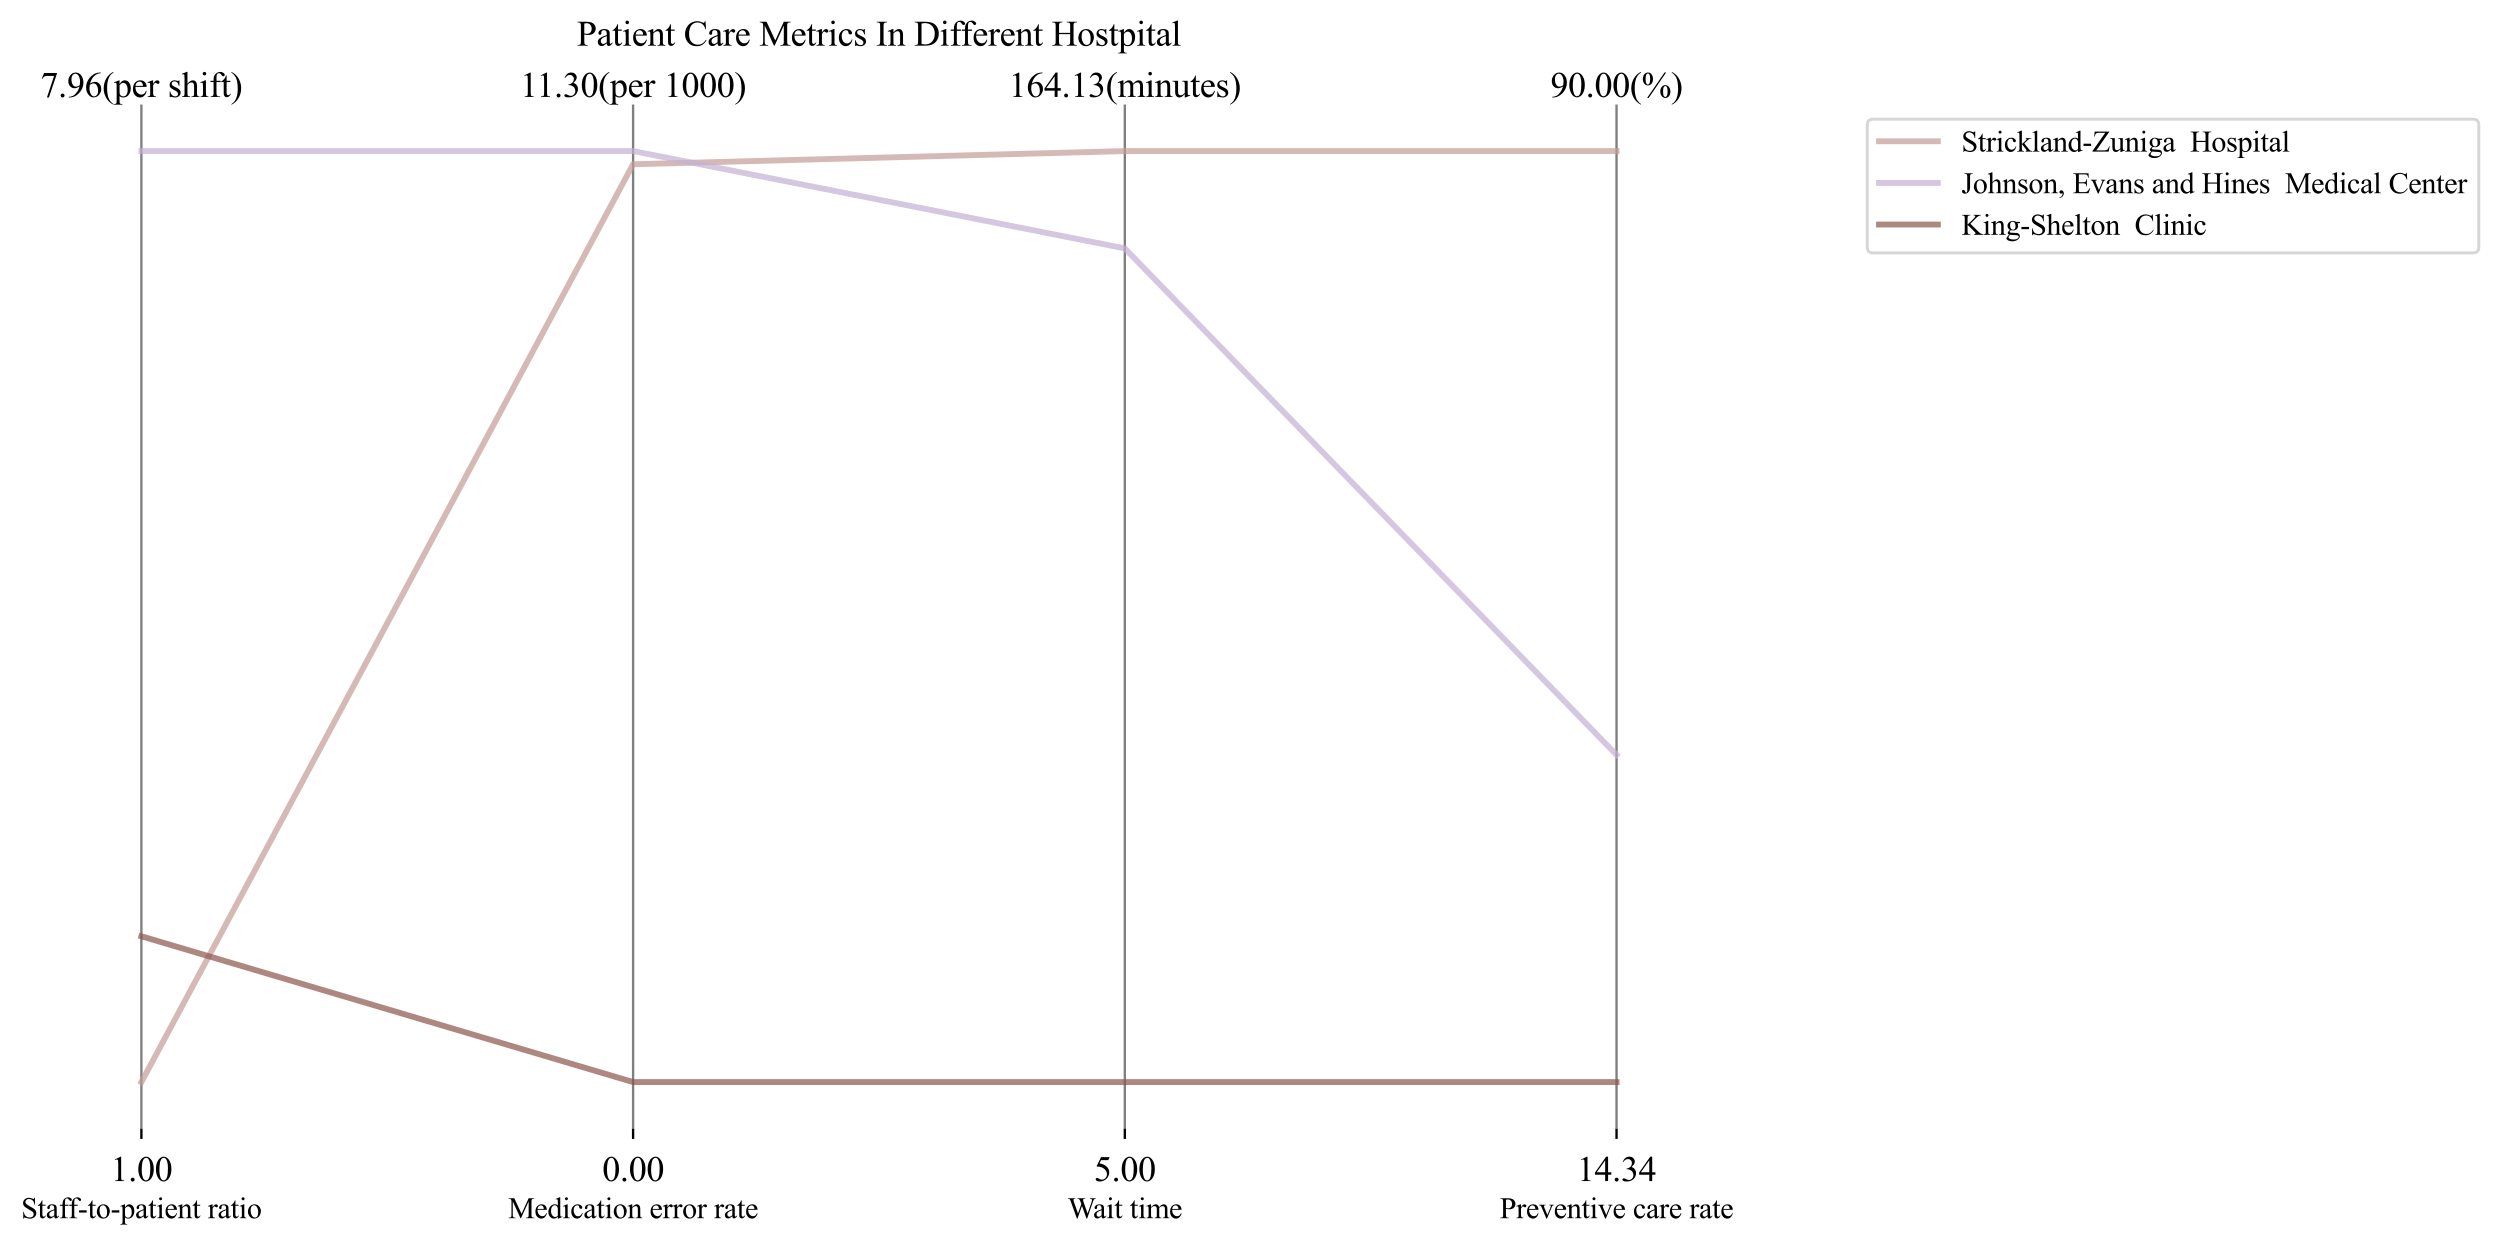 <?xml version="1.0" encoding="utf-8" standalone="no"?>
<!DOCTYPE svg PUBLIC "-//W3C//DTD SVG 1.1//EN"
  "http://www.w3.org/Graphics/SVG/1.1/DTD/svg11.dtd">
<svg xmlns:xlink="http://www.w3.org/1999/xlink" width="849.942pt" height="423.495pt" viewBox="0 0 849.942 423.495" xmlns="http://www.w3.org/2000/svg" version="1.1">
 <defs>
  <style type="text/css">*{stroke-linejoin: round; stroke-linecap: butt}</style>
 </defs>
 <g id="figure_1">
  <g id="patch_1">
   <path d="M 0 423.495 
L 849.942 423.495 
L 849.942 0 
L 0 0 
z
" style="fill: #ffffff"/>
  </g>
  <g id="axes_1">
   <g id="patch_2">
    <path d="M 22.993 383.712 
L 574.659 383.712 
L 574.659 35.532 
L 22.993 35.532 
z
" style="fill: #ffffff"/>
   </g>
   <g id="matplotlib.axis_1">
    <g id="xtick_1">
     <g id="line2d_1">
      <defs>
       <path id="m391c2a326e" d="M 0 0 
L 0 3.5 
" style="stroke: #000000; stroke-width: 0.8"/>
      </defs>
      <g>
       <use xlink:href="#m391c2a326e" x="48.069" y="383.712" style="stroke: #000000; stroke-width: 0.8"/>
      </g>
     </g>
     <g id="text_1">
      <!-- Staff-to-patient ratio -->
      <g transform="translate(7.2 414.156) scale(0.1 -0.1)">
       <defs>
        <path id="TimesNewRomanPSMT-53" d="M 2934 4334 
L 2934 2869 
L 2819 2869 
Q 2763 3291 2617 3541 
Q 2472 3791 2203 3937 
Q 1934 4084 1647 4084 
Q 1322 4084 1109 3886 
Q 897 3688 897 3434 
Q 897 3241 1031 3081 
Q 1225 2847 1953 2456 
Q 2547 2138 2764 1967 
Q 2981 1797 3098 1565 
Q 3216 1334 3216 1081 
Q 3216 600 2842 251 
Q 2469 -97 1881 -97 
Q 1697 -97 1534 -69 
Q 1438 -53 1133 45 
Q 828 144 747 144 
Q 669 144 623 97 
Q 578 50 556 -97 
L 441 -97 
L 441 1356 
L 556 1356 
Q 638 900 775 673 
Q 913 447 1195 297 
Q 1478 147 1816 147 
Q 2206 147 2432 353 
Q 2659 559 2659 841 
Q 2659 997 2573 1156 
Q 2488 1316 2306 1453 
Q 2184 1547 1640 1851 
Q 1097 2156 867 2337 
Q 638 2519 519 2737 
Q 400 2956 400 3219 
Q 400 3675 750 4004 
Q 1100 4334 1641 4334 
Q 1978 4334 2356 4169 
Q 2531 4091 2603 4091 
Q 2684 4091 2736 4139 
Q 2788 4188 2819 4334 
L 2934 4334 
z
" transform="scale(0.016)"/>
        <path id="TimesNewRomanPSMT-74" d="M 1031 3803 
L 1031 2863 
L 1700 2863 
L 1700 2644 
L 1031 2644 
L 1031 788 
Q 1031 509 1111 412 
Q 1191 316 1316 316 
Q 1419 316 1516 380 
Q 1613 444 1666 569 
L 1788 569 
Q 1678 263 1478 108 
Q 1278 -47 1066 -47 
Q 922 -47 784 33 
Q 647 113 581 261 
Q 516 409 516 719 
L 516 2644 
L 63 2644 
L 63 2747 
Q 234 2816 414 2980 
Q 594 3144 734 3369 
Q 806 3488 934 3803 
L 1031 3803 
z
" transform="scale(0.016)"/>
        <path id="TimesNewRomanPSMT-61" d="M 1822 413 
Q 1381 72 1269 19 
Q 1100 -59 909 -59 
Q 613 -59 420 144 
Q 228 347 228 678 
Q 228 888 322 1041 
Q 450 1253 767 1440 
Q 1084 1628 1822 1897 
L 1822 2009 
Q 1822 2438 1686 2597 
Q 1550 2756 1291 2756 
Q 1094 2756 978 2650 
Q 859 2544 859 2406 
L 866 2225 
Q 866 2081 792 2003 
Q 719 1925 600 1925 
Q 484 1925 411 2006 
Q 338 2088 338 2228 
Q 338 2497 613 2722 
Q 888 2947 1384 2947 
Q 1766 2947 2009 2819 
Q 2194 2722 2281 2516 
Q 2338 2381 2338 1966 
L 2338 994 
Q 2338 584 2353 492 
Q 2369 400 2405 369 
Q 2441 338 2488 338 
Q 2538 338 2575 359 
Q 2641 400 2828 588 
L 2828 413 
Q 2478 -56 2159 -56 
Q 2006 -56 1915 50 
Q 1825 156 1822 413 
z
M 1822 616 
L 1822 1706 
Q 1350 1519 1213 1441 
Q 966 1303 859 1153 
Q 753 1003 753 825 
Q 753 600 887 451 
Q 1022 303 1197 303 
Q 1434 303 1822 616 
z
" transform="scale(0.016)"/>
        <path id="TimesNewRomanPSMT-66" d="M 1319 2638 
L 1319 756 
Q 1319 356 1406 250 
Q 1522 113 1716 113 
L 1975 113 
L 1975 0 
L 266 0 
L 266 113 
L 394 113 
Q 519 113 622 175 
Q 725 238 764 344 
Q 803 450 803 756 
L 803 2638 
L 247 2638 
L 247 2863 
L 803 2863 
L 803 3050 
Q 803 3478 940 3775 
Q 1078 4072 1361 4255 
Q 1644 4438 1997 4438 
Q 2325 4438 2600 4225 
Q 2781 4084 2781 3909 
Q 2781 3816 2700 3733 
Q 2619 3650 2525 3650 
Q 2453 3650 2373 3701 
Q 2294 3753 2178 3923 
Q 2063 4094 1966 4153 
Q 1869 4213 1750 4213 
Q 1606 4213 1506 4136 
Q 1406 4059 1362 3898 
Q 1319 3738 1319 3069 
L 1319 2863 
L 2056 2863 
L 2056 2638 
L 1319 2638 
z
" transform="scale(0.016)"/>
        <path id="TimesNewRomanPSMT-2d" d="M 259 1672 
L 1875 1672 
L 1875 1200 
L 259 1200 
L 259 1672 
z
" transform="scale(0.016)"/>
        <path id="TimesNewRomanPSMT-6f" d="M 1600 2947 
Q 2250 2947 2644 2453 
Q 2978 2031 2978 1484 
Q 2978 1100 2793 706 
Q 2609 313 2286 112 
Q 1963 -88 1566 -88 
Q 919 -88 538 428 
Q 216 863 216 1403 
Q 216 1797 411 2186 
Q 606 2575 925 2761 
Q 1244 2947 1600 2947 
z
M 1503 2744 
Q 1338 2744 1170 2645 
Q 1003 2547 900 2300 
Q 797 2053 797 1666 
Q 797 1041 1045 587 
Q 1294 134 1700 134 
Q 2003 134 2200 384 
Q 2397 634 2397 1244 
Q 2397 2006 2069 2444 
Q 1847 2744 1503 2744 
z
" transform="scale(0.016)"/>
        <path id="TimesNewRomanPSMT-70" d="M -6 2578 
L 875 2934 
L 994 2934 
L 994 2266 
Q 1216 2644 1439 2795 
Q 1663 2947 1909 2947 
Q 2341 2947 2628 2609 
Q 2981 2197 2981 1534 
Q 2981 794 2556 309 
Q 2206 -88 1675 -88 
Q 1444 -88 1275 -22 
Q 1150 25 994 166 
L 994 -706 
Q 994 -1000 1030 -1079 
Q 1066 -1159 1155 -1206 
Q 1244 -1253 1478 -1253 
L 1478 -1369 
L -22 -1369 
L -22 -1253 
L 56 -1253 
Q 228 -1256 350 -1188 
Q 409 -1153 442 -1076 
Q 475 -1000 475 -688 
L 475 2019 
Q 475 2297 450 2372 
Q 425 2447 370 2484 
Q 316 2522 222 2522 
Q 147 2522 31 2478 
L -6 2578 
z
M 994 2081 
L 994 1013 
Q 994 666 1022 556 
Q 1066 375 1236 237 
Q 1406 100 1666 100 
Q 1978 100 2172 344 
Q 2425 663 2425 1241 
Q 2425 1897 2138 2250 
Q 1938 2494 1663 2494 
Q 1513 2494 1366 2419 
Q 1253 2363 994 2081 
z
" transform="scale(0.016)"/>
        <path id="TimesNewRomanPSMT-69" d="M 928 4444 
Q 1059 4444 1151 4351 
Q 1244 4259 1244 4128 
Q 1244 3997 1151 3903 
Q 1059 3809 928 3809 
Q 797 3809 703 3903 
Q 609 3997 609 4128 
Q 609 4259 701 4351 
Q 794 4444 928 4444 
z
M 1188 2947 
L 1188 647 
Q 1188 378 1227 289 
Q 1266 200 1342 156 
Q 1419 113 1622 113 
L 1622 0 
L 231 0 
L 231 113 
Q 441 113 512 153 
Q 584 194 626 287 
Q 669 381 669 647 
L 669 1750 
Q 669 2216 641 2353 
Q 619 2453 572 2492 
Q 525 2531 444 2531 
Q 356 2531 231 2484 
L 188 2597 
L 1050 2947 
L 1188 2947 
z
" transform="scale(0.016)"/>
        <path id="TimesNewRomanPSMT-65" d="M 681 1784 
Q 678 1147 991 784 
Q 1303 422 1725 422 
Q 2006 422 2214 576 
Q 2422 731 2563 1106 
L 2659 1044 
Q 2594 616 2278 264 
Q 1963 -88 1488 -88 
Q 972 -88 605 314 
Q 238 716 238 1394 
Q 238 2128 614 2539 
Q 991 2950 1559 2950 
Q 2041 2950 2350 2633 
Q 2659 2316 2659 1784 
L 681 1784 
z
M 681 1966 
L 2006 1966 
Q 1991 2241 1941 2353 
Q 1863 2528 1708 2628 
Q 1553 2728 1384 2728 
Q 1125 2728 920 2526 
Q 716 2325 681 1966 
z
" transform="scale(0.016)"/>
        <path id="TimesNewRomanPSMT-6e" d="M 1034 2341 
Q 1538 2947 1994 2947 
Q 2228 2947 2397 2830 
Q 2566 2713 2666 2444 
Q 2734 2256 2734 1869 
L 2734 647 
Q 2734 375 2778 278 
Q 2813 200 2889 156 
Q 2966 113 3172 113 
L 3172 0 
L 1756 0 
L 1756 113 
L 1816 113 
Q 2016 113 2095 173 
Q 2175 234 2206 353 
Q 2219 400 2219 647 
L 2219 1819 
Q 2219 2209 2117 2386 
Q 2016 2563 1775 2563 
Q 1403 2563 1034 2156 
L 1034 647 
Q 1034 356 1069 288 
Q 1113 197 1189 155 
Q 1266 113 1500 113 
L 1500 0 
L 84 0 
L 84 113 
L 147 113 
Q 366 113 442 223 
Q 519 334 519 647 
L 519 1709 
Q 519 2225 495 2337 
Q 472 2450 423 2490 
Q 375 2531 294 2531 
Q 206 2531 84 2484 
L 38 2597 
L 900 2947 
L 1034 2947 
L 1034 2341 
z
" transform="scale(0.016)"/>
        <path id="TimesNewRomanPSMT-20" transform="scale(0.016)"/>
        <path id="TimesNewRomanPSMT-72" d="M 1038 2947 
L 1038 2303 
Q 1397 2947 1775 2947 
Q 1947 2947 2059 2842 
Q 2172 2738 2172 2600 
Q 2172 2478 2090 2393 
Q 2009 2309 1897 2309 
Q 1788 2309 1652 2417 
Q 1516 2525 1450 2525 
Q 1394 2525 1328 2463 
Q 1188 2334 1038 2041 
L 1038 669 
Q 1038 431 1097 309 
Q 1138 225 1241 169 
Q 1344 113 1538 113 
L 1538 0 
L 72 0 
L 72 113 
Q 291 113 397 181 
Q 475 231 506 341 
Q 522 394 522 644 
L 522 1753 
Q 522 2253 501 2348 
Q 481 2444 426 2487 
Q 372 2531 291 2531 
Q 194 2531 72 2484 
L 41 2597 
L 906 2947 
L 1038 2947 
z
" transform="scale(0.016)"/>
       </defs>
       <use xlink:href="#TimesNewRomanPSMT-53"/>
       <use xlink:href="#TimesNewRomanPSMT-74" transform="translate(55.615 0)"/>
       <use xlink:href="#TimesNewRomanPSMT-61" transform="translate(83.398 0)"/>
       <use xlink:href="#TimesNewRomanPSMT-66" transform="translate(127.783 0)"/>
       <use xlink:href="#TimesNewRomanPSMT-66" transform="translate(159.334 0)"/>
       <use xlink:href="#TimesNewRomanPSMT-2d" transform="translate(192.635 0)"/>
       <use xlink:href="#TimesNewRomanPSMT-74" transform="translate(225.936 0)"/>
       <use xlink:href="#TimesNewRomanPSMT-6f" transform="translate(253.719 0)"/>
       <use xlink:href="#TimesNewRomanPSMT-2d" transform="translate(303.719 0)"/>
       <use xlink:href="#TimesNewRomanPSMT-70" transform="translate(337.02 0)"/>
       <use xlink:href="#TimesNewRomanPSMT-61" transform="translate(387.02 0)"/>
       <use xlink:href="#TimesNewRomanPSMT-74" transform="translate(431.404 0)"/>
       <use xlink:href="#TimesNewRomanPSMT-69" transform="translate(459.188 0)"/>
       <use xlink:href="#TimesNewRomanPSMT-65" transform="translate(486.971 0)"/>
       <use xlink:href="#TimesNewRomanPSMT-6e" transform="translate(531.355 0)"/>
       <use xlink:href="#TimesNewRomanPSMT-74" transform="translate(581.355 0)"/>
       <use xlink:href="#TimesNewRomanPSMT-20" transform="translate(609.139 0)"/>
       <use xlink:href="#TimesNewRomanPSMT-72" transform="translate(634.139 0)"/>
       <use xlink:href="#TimesNewRomanPSMT-61" transform="translate(667.439 0)"/>
       <use xlink:href="#TimesNewRomanPSMT-74" transform="translate(711.824 0)"/>
       <use xlink:href="#TimesNewRomanPSMT-69" transform="translate(739.607 0)"/>
       <use xlink:href="#TimesNewRomanPSMT-6f" transform="translate(767.391 0)"/>
      </g>
     </g>
    </g>
    <g id="xtick_2">
     <g id="line2d_2">
      <g>
       <use xlink:href="#m391c2a326e" x="215.24" y="383.712" style="stroke: #000000; stroke-width: 0.8"/>
      </g>
     </g>
     <g id="text_2">
      <!-- Medication error rate -->
      <g transform="translate(172.761 414.156) scale(0.1 -0.1)">
       <defs>
        <path id="TimesNewRomanPSMT-4d" d="M 2619 0 
L 981 3566 
L 981 734 
Q 981 344 1066 247 
Q 1181 116 1431 116 
L 1581 116 
L 1581 0 
L 106 0 
L 106 116 
L 256 116 
Q 525 116 638 278 
Q 706 378 706 734 
L 706 3503 
Q 706 3784 644 3909 
Q 600 4000 483 4061 
Q 366 4122 106 4122 
L 106 4238 
L 1306 4238 
L 2844 922 
L 4356 4238 
L 5556 4238 
L 5556 4122 
L 5409 4122 
Q 5138 4122 5025 3959 
Q 4956 3859 4956 3503 
L 4956 734 
Q 4956 344 5044 247 
Q 5159 116 5409 116 
L 5556 116 
L 5556 0 
L 3756 0 
L 3756 116 
L 3906 116 
Q 4178 116 4288 278 
Q 4356 378 4356 734 
L 4356 3566 
L 2722 0 
L 2619 0 
z
" transform="scale(0.016)"/>
        <path id="TimesNewRomanPSMT-64" d="M 2222 322 
Q 2013 103 1813 7 
Q 1613 -88 1381 -88 
Q 913 -88 563 304 
Q 213 697 213 1313 
Q 213 1928 600 2439 
Q 988 2950 1597 2950 
Q 1975 2950 2222 2709 
L 2222 3238 
Q 2222 3728 2198 3840 
Q 2175 3953 2125 3993 
Q 2075 4034 2000 4034 
Q 1919 4034 1784 3984 
L 1744 4094 
L 2597 4444 
L 2738 4444 
L 2738 1134 
Q 2738 631 2761 520 
Q 2784 409 2836 365 
Q 2888 322 2956 322 
Q 3041 322 3181 375 
L 3216 266 
L 2366 -88 
L 2222 -88 
L 2222 322 
z
M 2222 541 
L 2222 2016 
Q 2203 2228 2109 2403 
Q 2016 2578 1861 2667 
Q 1706 2756 1559 2756 
Q 1284 2756 1069 2509 
Q 784 2184 784 1559 
Q 784 928 1059 592 
Q 1334 256 1672 256 
Q 1956 256 2222 541 
z
" transform="scale(0.016)"/>
        <path id="TimesNewRomanPSMT-63" d="M 2631 1088 
Q 2516 522 2178 217 
Q 1841 -88 1431 -88 
Q 944 -88 581 321 
Q 219 731 219 1428 
Q 219 2103 620 2525 
Q 1022 2947 1584 2947 
Q 2006 2947 2278 2723 
Q 2550 2500 2550 2259 
Q 2550 2141 2473 2067 
Q 2397 1994 2259 1994 
Q 2075 1994 1981 2113 
Q 1928 2178 1911 2362 
Q 1894 2547 1784 2644 
Q 1675 2738 1481 2738 
Q 1169 2738 978 2506 
Q 725 2200 725 1697 
Q 725 1184 976 792 
Q 1228 400 1656 400 
Q 1963 400 2206 609 
Q 2378 753 2541 1131 
L 2631 1088 
z
" transform="scale(0.016)"/>
       </defs>
       <use xlink:href="#TimesNewRomanPSMT-4d"/>
       <use xlink:href="#TimesNewRomanPSMT-65" transform="translate(88.916 0)"/>
       <use xlink:href="#TimesNewRomanPSMT-64" transform="translate(133.301 0)"/>
       <use xlink:href="#TimesNewRomanPSMT-69" transform="translate(183.301 0)"/>
       <use xlink:href="#TimesNewRomanPSMT-63" transform="translate(211.084 0)"/>
       <use xlink:href="#TimesNewRomanPSMT-61" transform="translate(255.469 0)"/>
       <use xlink:href="#TimesNewRomanPSMT-74" transform="translate(299.854 0)"/>
       <use xlink:href="#TimesNewRomanPSMT-69" transform="translate(327.637 0)"/>
       <use xlink:href="#TimesNewRomanPSMT-6f" transform="translate(355.42 0)"/>
       <use xlink:href="#TimesNewRomanPSMT-6e" transform="translate(405.42 0)"/>
       <use xlink:href="#TimesNewRomanPSMT-20" transform="translate(455.42 0)"/>
       <use xlink:href="#TimesNewRomanPSMT-65" transform="translate(480.42 0)"/>
       <use xlink:href="#TimesNewRomanPSMT-72" transform="translate(524.805 0)"/>
       <use xlink:href="#TimesNewRomanPSMT-72" transform="translate(558.105 0)"/>
       <use xlink:href="#TimesNewRomanPSMT-6f" transform="translate(591.406 0)"/>
       <use xlink:href="#TimesNewRomanPSMT-72" transform="translate(641.406 0)"/>
       <use xlink:href="#TimesNewRomanPSMT-20" transform="translate(674.707 0)"/>
       <use xlink:href="#TimesNewRomanPSMT-72" transform="translate(699.707 0)"/>
       <use xlink:href="#TimesNewRomanPSMT-61" transform="translate(733.008 0)"/>
       <use xlink:href="#TimesNewRomanPSMT-74" transform="translate(777.393 0)"/>
       <use xlink:href="#TimesNewRomanPSMT-65" transform="translate(805.176 0)"/>
      </g>
     </g>
    </g>
    <g id="xtick_3">
     <g id="line2d_3">
      <g>
       <use xlink:href="#m391c2a326e" x="382.412" y="383.712" style="stroke: #000000; stroke-width: 0.8"/>
      </g>
     </g>
     <g id="text_3">
      <!-- Wait time -->
      <g transform="translate(362.958 414.156) scale(0.1 -0.1)">
       <defs>
        <path id="TimesNewRomanPSMT-57" d="M 5991 4238 
L 5991 4122 
Q 5825 4122 5722 4062 
Q 5619 4003 5525 3841 
Q 5463 3731 5328 3319 
L 4147 -97 
L 4022 -97 
L 3056 2613 
L 2097 -97 
L 1984 -97 
L 725 3422 
Q 584 3816 547 3888 
Q 484 4006 376 4064 
Q 269 4122 84 4122 
L 84 4238 
L 1653 4238 
L 1653 4122 
L 1578 4122 
Q 1413 4122 1325 4047 
Q 1238 3972 1238 3866 
Q 1238 3756 1375 3363 
L 2209 984 
L 2913 3006 
L 2788 3363 
L 2688 3647 
Q 2622 3803 2541 3922 
Q 2500 3981 2441 4022 
Q 2363 4078 2284 4103 
Q 2225 4122 2097 4122 
L 2097 4238 
L 3747 4238 
L 3747 4122 
L 3634 4122 
Q 3459 4122 3378 4047 
Q 3297 3972 3297 3844 
Q 3297 3684 3438 3288 
L 4250 984 
L 5056 3319 
Q 5194 3706 5194 3856 
Q 5194 3928 5148 3990 
Q 5103 4053 5034 4078 
Q 4916 4122 4725 4122 
L 4725 4238 
L 5991 4238 
z
" transform="scale(0.016)"/>
        <path id="TimesNewRomanPSMT-6d" d="M 1050 2338 
Q 1363 2650 1419 2697 
Q 1559 2816 1721 2881 
Q 1884 2947 2044 2947 
Q 2313 2947 2506 2790 
Q 2700 2634 2766 2338 
Q 3088 2713 3309 2830 
Q 3531 2947 3766 2947 
Q 3994 2947 4170 2830 
Q 4347 2713 4450 2447 
Q 4519 2266 4519 1878 
L 4519 647 
Q 4519 378 4559 278 
Q 4591 209 4675 161 
Q 4759 113 4950 113 
L 4950 0 
L 3538 0 
L 3538 113 
L 3597 113 
Q 3781 113 3884 184 
Q 3956 234 3988 344 
Q 4000 397 4000 647 
L 4000 1878 
Q 4000 2228 3916 2372 
Q 3794 2572 3525 2572 
Q 3359 2572 3192 2489 
Q 3025 2406 2788 2181 
L 2781 2147 
L 2788 2013 
L 2788 647 
Q 2788 353 2820 281 
Q 2853 209 2943 161 
Q 3034 113 3253 113 
L 3253 0 
L 1806 0 
L 1806 113 
Q 2044 113 2133 169 
Q 2222 225 2256 338 
Q 2272 391 2272 647 
L 2272 1878 
Q 2272 2228 2169 2381 
Q 2031 2581 1784 2581 
Q 1616 2581 1450 2491 
Q 1191 2353 1050 2181 
L 1050 647 
Q 1050 366 1089 281 
Q 1128 197 1204 155 
Q 1281 113 1516 113 
L 1516 0 
L 100 0 
L 100 113 
Q 297 113 375 155 
Q 453 197 493 289 
Q 534 381 534 647 
L 534 1741 
Q 534 2213 506 2350 
Q 484 2453 437 2492 
Q 391 2531 309 2531 
Q 222 2531 100 2484 
L 53 2597 
L 916 2947 
L 1050 2947 
L 1050 2338 
z
" transform="scale(0.016)"/>
       </defs>
       <use xlink:href="#TimesNewRomanPSMT-57"/>
       <use xlink:href="#TimesNewRomanPSMT-61" transform="translate(86.385 0)"/>
       <use xlink:href="#TimesNewRomanPSMT-69" transform="translate(130.77 0)"/>
       <use xlink:href="#TimesNewRomanPSMT-74" transform="translate(158.553 0)"/>
       <use xlink:href="#TimesNewRomanPSMT-20" transform="translate(186.336 0)"/>
       <use xlink:href="#TimesNewRomanPSMT-74" transform="translate(211.336 0)"/>
       <use xlink:href="#TimesNewRomanPSMT-69" transform="translate(239.119 0)"/>
       <use xlink:href="#TimesNewRomanPSMT-6d" transform="translate(266.902 0)"/>
       <use xlink:href="#TimesNewRomanPSMT-65" transform="translate(344.686 0)"/>
      </g>
     </g>
    </g>
    <g id="xtick_4">
     <g id="line2d_4">
      <g>
       <use xlink:href="#m391c2a326e" x="549.584" y="383.712" style="stroke: #000000; stroke-width: 0.8"/>
      </g>
     </g>
     <g id="text_4">
      <!-- Preventive care rate -->
      <g transform="translate(509.885 414.156) scale(0.1 -0.1)">
       <defs>
        <path id="TimesNewRomanPSMT-50" d="M 1313 1984 
L 1313 750 
Q 1313 350 1400 253 
Q 1519 116 1759 116 
L 1922 116 
L 1922 0 
L 106 0 
L 106 116 
L 266 116 
Q 534 116 650 291 
Q 713 388 713 750 
L 713 3488 
Q 713 3888 628 3984 
Q 506 4122 266 4122 
L 106 4122 
L 106 4238 
L 1659 4238 
Q 2228 4238 2556 4120 
Q 2884 4003 3109 3725 
Q 3334 3447 3334 3066 
Q 3334 2547 2992 2222 
Q 2650 1897 2025 1897 
Q 1872 1897 1694 1919 
Q 1516 1941 1313 1984 
z
M 1313 2163 
Q 1478 2131 1606 2115 
Q 1734 2100 1825 2100 
Q 2150 2100 2386 2351 
Q 2622 2603 2622 3003 
Q 2622 3278 2509 3514 
Q 2397 3750 2190 3867 
Q 1984 3984 1722 3984 
Q 1563 3984 1313 3925 
L 1313 2163 
z
" transform="scale(0.016)"/>
        <path id="TimesNewRomanPSMT-76" d="M 53 2863 
L 1400 2863 
L 1400 2747 
L 1313 2747 
Q 1191 2747 1127 2687 
Q 1063 2628 1063 2528 
Q 1063 2419 1128 2269 
L 1794 688 
L 2463 2328 
Q 2534 2503 2534 2594 
Q 2534 2638 2509 2666 
Q 2475 2713 2422 2730 
Q 2369 2747 2206 2747 
L 2206 2863 
L 3141 2863 
L 3141 2747 
Q 2978 2734 2916 2681 
Q 2806 2588 2719 2369 
L 1703 -88 
L 1575 -88 
L 553 2328 
Q 484 2497 421 2570 
Q 359 2644 263 2694 
Q 209 2722 53 2747 
L 53 2863 
z
" transform="scale(0.016)"/>
       </defs>
       <use xlink:href="#TimesNewRomanPSMT-50"/>
       <use xlink:href="#TimesNewRomanPSMT-72" transform="translate(55.615 0)"/>
       <use xlink:href="#TimesNewRomanPSMT-65" transform="translate(88.916 0)"/>
       <use xlink:href="#TimesNewRomanPSMT-76" transform="translate(133.301 0)"/>
       <use xlink:href="#TimesNewRomanPSMT-65" transform="translate(183.301 0)"/>
       <use xlink:href="#TimesNewRomanPSMT-6e" transform="translate(227.686 0)"/>
       <use xlink:href="#TimesNewRomanPSMT-74" transform="translate(277.686 0)"/>
       <use xlink:href="#TimesNewRomanPSMT-69" transform="translate(305.469 0)"/>
       <use xlink:href="#TimesNewRomanPSMT-76" transform="translate(333.252 0)"/>
       <use xlink:href="#TimesNewRomanPSMT-65" transform="translate(383.252 0)"/>
       <use xlink:href="#TimesNewRomanPSMT-20" transform="translate(427.637 0)"/>
       <use xlink:href="#TimesNewRomanPSMT-63" transform="translate(452.637 0)"/>
       <use xlink:href="#TimesNewRomanPSMT-61" transform="translate(497.021 0)"/>
       <use xlink:href="#TimesNewRomanPSMT-72" transform="translate(541.406 0)"/>
       <use xlink:href="#TimesNewRomanPSMT-65" transform="translate(574.707 0)"/>
       <use xlink:href="#TimesNewRomanPSMT-20" transform="translate(619.092 0)"/>
       <use xlink:href="#TimesNewRomanPSMT-72" transform="translate(644.092 0)"/>
       <use xlink:href="#TimesNewRomanPSMT-61" transform="translate(677.393 0)"/>
       <use xlink:href="#TimesNewRomanPSMT-74" transform="translate(721.777 0)"/>
       <use xlink:href="#TimesNewRomanPSMT-65" transform="translate(749.561 0)"/>
      </g>
     </g>
    </g>
   </g>
   <g id="matplotlib.axis_2"/>
   <g id="line2d_5">
    <path d="M 48.069 383.712 
L 48.069 35.532 
" clip-path="url(#p4c449a3727)" style="fill: none; stroke: #000000; stroke-opacity: 0.5; stroke-width: 0.8; stroke-linecap: square"/>
   </g>
   <g id="line2d_6">
    <path d="M 215.24 383.712 
L 215.24 35.532 
" clip-path="url(#p4c449a3727)" style="fill: none; stroke: #000000; stroke-opacity: 0.5; stroke-width: 0.8; stroke-linecap: square"/>
   </g>
   <g id="line2d_7">
    <path d="M 382.412 383.712 
L 382.412 35.532 
" clip-path="url(#p4c449a3727)" style="fill: none; stroke: #000000; stroke-opacity: 0.5; stroke-width: 0.8; stroke-linecap: square"/>
   </g>
   <g id="line2d_8">
    <path d="M 549.584 383.712 
L 549.584 35.532 
" clip-path="url(#p4c449a3727)" style="fill: none; stroke: #000000; stroke-opacity: 0.5; stroke-width: 0.8; stroke-linecap: square"/>
   </g>
   <g id="line2d_9">
    <path d="M 48.069 367.886 
L 215.24 55.841 
L 382.412 51.359 
L 549.584 51.359 
" clip-path="url(#p4c449a3727)" style="fill: none; stroke: #c49c94; stroke-opacity: 0.7; stroke-width: 2; stroke-linecap: square"/>
   </g>
   <g id="line2d_10">
    <path d="M 48.069 51.359 
L 215.24 51.359 
L 382.412 84.458 
L 549.584 256.646 
" clip-path="url(#p4c449a3727)" style="fill: none; stroke: #c5b0d5; stroke-opacity: 0.7; stroke-width: 2; stroke-linecap: square"/>
   </g>
   <g id="line2d_11">
    <path d="M 48.069 318.315 
L 215.24 367.886 
L 382.412 367.886 
L 549.584 367.886 
" clip-path="url(#p4c449a3727)" style="fill: none; stroke: #8c564b; stroke-opacity: 0.7; stroke-width: 2; stroke-linecap: square"/>
   </g>
   <g id="text_5">
    <!-- 7.96(per shift) -->
    <g transform="translate(13.745 32.966) scale(0.12 -0.12)">
     <defs>
      <path id="TimesNewRomanPSMT-37" d="M 644 4238 
L 2916 4238 
L 2916 4119 
L 1503 -88 
L 1153 -88 
L 2419 3728 
L 1253 3728 
Q 900 3728 750 3644 
Q 488 3500 328 3200 
L 238 3234 
L 644 4238 
z
" transform="scale(0.016)"/>
      <path id="TimesNewRomanPSMT-2e" d="M 800 606 
Q 947 606 1047 504 
Q 1147 403 1147 259 
Q 1147 116 1045 14 
Q 944 -88 800 -88 
Q 656 -88 554 14 
Q 453 116 453 259 
Q 453 406 554 506 
Q 656 606 800 606 
z
" transform="scale(0.016)"/>
      <path id="TimesNewRomanPSMT-39" d="M 338 -88 
L 338 28 
Q 744 34 1094 217 
Q 1444 400 1770 856 
Q 2097 1313 2225 1859 
Q 1734 1544 1338 1544 
Q 891 1544 572 1889 
Q 253 2234 253 2806 
Q 253 3363 572 3797 
Q 956 4325 1575 4325 
Q 2097 4325 2469 3894 
Q 2925 3359 2925 2575 
Q 2925 1869 2578 1258 
Q 2231 647 1613 244 
Q 1109 -88 516 -88 
L 338 -88 
z
M 2275 2091 
Q 2331 2497 2331 2741 
Q 2331 3044 2228 3395 
Q 2125 3747 1936 3934 
Q 1747 4122 1506 4122 
Q 1228 4122 1018 3872 
Q 809 3622 809 3128 
Q 809 2469 1088 2097 
Q 1291 1828 1588 1828 
Q 1731 1828 1928 1897 
Q 2125 1966 2275 2091 
z
" transform="scale(0.016)"/>
      <path id="TimesNewRomanPSMT-36" d="M 2869 4325 
L 2869 4209 
Q 2456 4169 2195 4045 
Q 1934 3922 1679 3669 
Q 1425 3416 1258 3105 
Q 1091 2794 978 2366 
Q 1428 2675 1881 2675 
Q 2316 2675 2634 2325 
Q 2953 1975 2953 1425 
Q 2953 894 2631 456 
Q 2244 -75 1606 -75 
Q 1172 -75 869 213 
Q 275 772 275 1663 
Q 275 2231 503 2743 
Q 731 3256 1154 3653 
Q 1578 4050 1965 4187 
Q 2353 4325 2688 4325 
L 2869 4325 
z
M 925 2138 
Q 869 1716 869 1456 
Q 869 1156 980 804 
Q 1091 453 1309 247 
Q 1469 100 1697 100 
Q 1969 100 2183 356 
Q 2397 613 2397 1088 
Q 2397 1622 2184 2012 
Q 1972 2403 1581 2403 
Q 1463 2403 1327 2353 
Q 1191 2303 925 2138 
z
" transform="scale(0.016)"/>
      <path id="TimesNewRomanPSMT-28" d="M 1988 -1253 
L 1988 -1369 
Q 1516 -1131 1200 -813 
Q 750 -359 506 256 
Q 263 872 263 1534 
Q 263 2503 741 3301 
Q 1219 4100 1988 4444 
L 1988 4313 
Q 1603 4100 1356 3731 
Q 1109 3363 987 2797 
Q 866 2231 866 1616 
Q 866 947 969 400 
Q 1050 -31 1165 -292 
Q 1281 -553 1476 -793 
Q 1672 -1034 1988 -1253 
z
" transform="scale(0.016)"/>
      <path id="TimesNewRomanPSMT-73" d="M 2050 2947 
L 2050 1972 
L 1947 1972 
Q 1828 2431 1642 2597 
Q 1456 2763 1169 2763 
Q 950 2763 815 2647 
Q 681 2531 681 2391 
Q 681 2216 781 2091 
Q 878 1963 1175 1819 
L 1631 1597 
Q 2266 1288 2266 781 
Q 2266 391 1970 151 
Q 1675 -88 1309 -88 
Q 1047 -88 709 6 
Q 606 38 541 38 
Q 469 38 428 -44 
L 325 -44 
L 325 978 
L 428 978 
Q 516 541 762 319 
Q 1009 97 1316 97 
Q 1531 97 1667 223 
Q 1803 350 1803 528 
Q 1803 744 1651 891 
Q 1500 1038 1047 1263 
Q 594 1488 453 1669 
Q 313 1847 313 2119 
Q 313 2472 555 2709 
Q 797 2947 1181 2947 
Q 1350 2947 1591 2875 
Q 1750 2828 1803 2828 
Q 1853 2828 1881 2850 
Q 1909 2872 1947 2947 
L 2050 2947 
z
" transform="scale(0.016)"/>
      <path id="TimesNewRomanPSMT-68" d="M 1041 4444 
L 1041 2350 
Q 1388 2731 1591 2839 
Q 1794 2947 1997 2947 
Q 2241 2947 2416 2812 
Q 2591 2678 2675 2391 
Q 2734 2191 2734 1659 
L 2734 647 
Q 2734 375 2778 275 
Q 2809 200 2884 156 
Q 2959 113 3159 113 
L 3159 0 
L 1753 0 
L 1753 113 
L 1819 113 
Q 2019 113 2097 173 
Q 2175 234 2206 353 
Q 2216 403 2216 647 
L 2216 1659 
Q 2216 2128 2167 2275 
Q 2119 2422 2012 2495 
Q 1906 2569 1756 2569 
Q 1603 2569 1437 2487 
Q 1272 2406 1041 2159 
L 1041 647 
Q 1041 353 1073 281 
Q 1106 209 1195 161 
Q 1284 113 1503 113 
L 1503 0 
L 84 0 
L 84 113 
Q 275 113 384 172 
Q 447 203 484 290 
Q 522 378 522 647 
L 522 3238 
Q 522 3728 498 3840 
Q 475 3953 426 3993 
Q 378 4034 297 4034 
Q 231 4034 84 3984 
L 41 4094 
L 897 4444 
L 1041 4444 
z
" transform="scale(0.016)"/>
      <path id="TimesNewRomanPSMT-29" d="M 144 4313 
L 144 4444 
Q 619 4209 934 3891 
Q 1381 3434 1625 2820 
Q 1869 2206 1869 1541 
Q 1869 572 1392 -226 
Q 916 -1025 144 -1369 
L 144 -1253 
Q 528 -1038 776 -670 
Q 1025 -303 1145 264 
Q 1266 831 1266 1447 
Q 1266 2113 1163 2663 
Q 1084 3094 967 3353 
Q 850 3613 656 3853 
Q 463 4094 144 4313 
z
" transform="scale(0.016)"/>
     </defs>
     <use xlink:href="#TimesNewRomanPSMT-37"/>
     <use xlink:href="#TimesNewRomanPSMT-2e" transform="translate(50 0)"/>
     <use xlink:href="#TimesNewRomanPSMT-39" transform="translate(75 0)"/>
     <use xlink:href="#TimesNewRomanPSMT-36" transform="translate(125 0)"/>
     <use xlink:href="#TimesNewRomanPSMT-28" transform="translate(175 0)"/>
     <use xlink:href="#TimesNewRomanPSMT-70" transform="translate(208.301 0)"/>
     <use xlink:href="#TimesNewRomanPSMT-65" transform="translate(258.301 0)"/>
     <use xlink:href="#TimesNewRomanPSMT-72" transform="translate(302.686 0)"/>
     <use xlink:href="#TimesNewRomanPSMT-20" transform="translate(335.986 0)"/>
     <use xlink:href="#TimesNewRomanPSMT-73" transform="translate(360.986 0)"/>
     <use xlink:href="#TimesNewRomanPSMT-68" transform="translate(399.902 0)"/>
     <use xlink:href="#TimesNewRomanPSMT-69" transform="translate(449.902 0)"/>
     <use xlink:href="#TimesNewRomanPSMT-66" transform="translate(477.686 0)"/>
     <use xlink:href="#TimesNewRomanPSMT-74" transform="translate(510.986 0)"/>
     <use xlink:href="#TimesNewRomanPSMT-29" transform="translate(538.77 0)"/>
    </g>
   </g>
   <g id="text_6">
    <!-- 1.00 -->
    <g transform="translate(37.569 401.541) scale(0.12 -0.12)">
     <defs>
      <path id="TimesNewRomanPSMT-31" d="M 750 3822 
L 1781 4325 
L 1884 4325 
L 1884 747 
Q 1884 391 1914 303 
Q 1944 216 2037 169 
Q 2131 122 2419 116 
L 2419 0 
L 825 0 
L 825 116 
Q 1125 122 1212 167 
Q 1300 213 1334 289 
Q 1369 366 1369 747 
L 1369 3034 
Q 1369 3497 1338 3628 
Q 1316 3728 1258 3775 
Q 1200 3822 1119 3822 
Q 1003 3822 797 3725 
L 750 3822 
z
" transform="scale(0.016)"/>
      <path id="TimesNewRomanPSMT-30" d="M 231 2094 
Q 231 2819 450 3342 
Q 669 3866 1031 4122 
Q 1313 4325 1613 4325 
Q 2100 4325 2488 3828 
Q 2972 3213 2972 2159 
Q 2972 1422 2759 906 
Q 2547 391 2217 158 
Q 1888 -75 1581 -75 
Q 975 -75 572 641 
Q 231 1244 231 2094 
z
M 844 2016 
Q 844 1141 1059 588 
Q 1238 122 1591 122 
Q 1759 122 1940 273 
Q 2122 425 2216 781 
Q 2359 1319 2359 2297 
Q 2359 3022 2209 3506 
Q 2097 3866 1919 4016 
Q 1791 4119 1609 4119 
Q 1397 4119 1231 3928 
Q 1006 3669 925 3112 
Q 844 2556 844 2016 
z
" transform="scale(0.016)"/>
     </defs>
     <use xlink:href="#TimesNewRomanPSMT-31"/>
     <use xlink:href="#TimesNewRomanPSMT-2e" transform="translate(50 0)"/>
     <use xlink:href="#TimesNewRomanPSMT-30" transform="translate(75 0)"/>
     <use xlink:href="#TimesNewRomanPSMT-30" transform="translate(125 0)"/>
    </g>
   </g>
   <g id="text_7">
    <!-- 11.30(per 1000) -->
    <g transform="translate(176.809 32.966) scale(0.12 -0.12)">
     <defs>
      <path id="TimesNewRomanPSMT-33" d="M 325 3431 
Q 506 3859 782 4092 
Q 1059 4325 1472 4325 
Q 1981 4325 2253 3994 
Q 2459 3747 2459 3466 
Q 2459 3003 1878 2509 
Q 2269 2356 2469 2072 
Q 2669 1788 2669 1403 
Q 2669 853 2319 450 
Q 1863 -75 997 -75 
Q 569 -75 414 31 
Q 259 138 259 259 
Q 259 350 332 419 
Q 406 488 509 488 
Q 588 488 669 463 
Q 722 447 909 348 
Q 1097 250 1169 231 
Q 1284 197 1416 197 
Q 1734 197 1970 444 
Q 2206 691 2206 1028 
Q 2206 1275 2097 1509 
Q 2016 1684 1919 1775 
Q 1784 1900 1550 2001 
Q 1316 2103 1072 2103 
L 972 2103 
L 972 2197 
Q 1219 2228 1467 2375 
Q 1716 2522 1828 2728 
Q 1941 2934 1941 3181 
Q 1941 3503 1739 3701 
Q 1538 3900 1238 3900 
Q 753 3900 428 3381 
L 325 3431 
z
" transform="scale(0.016)"/>
     </defs>
     <use xlink:href="#TimesNewRomanPSMT-31"/>
     <use xlink:href="#TimesNewRomanPSMT-31" transform="translate(46.25 0)"/>
     <use xlink:href="#TimesNewRomanPSMT-2e" transform="translate(96.25 0)"/>
     <use xlink:href="#TimesNewRomanPSMT-33" transform="translate(121.25 0)"/>
     <use xlink:href="#TimesNewRomanPSMT-30" transform="translate(171.25 0)"/>
     <use xlink:href="#TimesNewRomanPSMT-28" transform="translate(221.25 0)"/>
     <use xlink:href="#TimesNewRomanPSMT-70" transform="translate(254.551 0)"/>
     <use xlink:href="#TimesNewRomanPSMT-65" transform="translate(304.551 0)"/>
     <use xlink:href="#TimesNewRomanPSMT-72" transform="translate(348.936 0)"/>
     <use xlink:href="#TimesNewRomanPSMT-20" transform="translate(382.236 0)"/>
     <use xlink:href="#TimesNewRomanPSMT-31" transform="translate(407.236 0)"/>
     <use xlink:href="#TimesNewRomanPSMT-30" transform="translate(457.236 0)"/>
     <use xlink:href="#TimesNewRomanPSMT-30" transform="translate(507.236 0)"/>
     <use xlink:href="#TimesNewRomanPSMT-30" transform="translate(557.236 0)"/>
     <use xlink:href="#TimesNewRomanPSMT-29" transform="translate(607.236 0)"/>
    </g>
   </g>
   <g id="text_8">
    <!-- 0.00 -->
    <g transform="translate(204.74 401.541) scale(0.12 -0.12)">
     <use xlink:href="#TimesNewRomanPSMT-30"/>
     <use xlink:href="#TimesNewRomanPSMT-2e" transform="translate(50 0)"/>
     <use xlink:href="#TimesNewRomanPSMT-30" transform="translate(75 0)"/>
     <use xlink:href="#TimesNewRomanPSMT-30" transform="translate(125 0)"/>
    </g>
   </g>
   <g id="text_9">
    <!-- 164.13(minutes) -->
    <g transform="translate(342.917 32.966) scale(0.12 -0.12)">
     <defs>
      <path id="TimesNewRomanPSMT-34" d="M 2978 1563 
L 2978 1119 
L 2409 1119 
L 2409 0 
L 1894 0 
L 1894 1119 
L 100 1119 
L 100 1519 
L 2066 4325 
L 2409 4325 
L 2409 1563 
L 2978 1563 
z
M 1894 1563 
L 1894 3666 
L 406 1563 
L 1894 1563 
z
" transform="scale(0.016)"/>
      <path id="TimesNewRomanPSMT-75" d="M 2709 2863 
L 2709 1128 
Q 2709 631 2732 520 
Q 2756 409 2807 365 
Q 2859 322 2928 322 
Q 3025 322 3147 375 
L 3191 266 
L 2334 -88 
L 2194 -88 
L 2194 519 
Q 1825 119 1631 15 
Q 1438 -88 1222 -88 
Q 981 -88 804 51 
Q 628 191 559 409 
Q 491 628 491 1028 
L 491 2306 
Q 491 2509 447 2587 
Q 403 2666 317 2708 
Q 231 2750 6 2747 
L 6 2863 
L 1009 2863 
L 1009 947 
Q 1009 547 1148 422 
Q 1288 297 1484 297 
Q 1619 297 1789 381 
Q 1959 466 2194 703 
L 2194 2325 
Q 2194 2569 2105 2655 
Q 2016 2741 1734 2747 
L 1734 2863 
L 2709 2863 
z
" transform="scale(0.016)"/>
     </defs>
     <use xlink:href="#TimesNewRomanPSMT-31"/>
     <use xlink:href="#TimesNewRomanPSMT-36" transform="translate(50 0)"/>
     <use xlink:href="#TimesNewRomanPSMT-34" transform="translate(100 0)"/>
     <use xlink:href="#TimesNewRomanPSMT-2e" transform="translate(150 0)"/>
     <use xlink:href="#TimesNewRomanPSMT-31" transform="translate(175 0)"/>
     <use xlink:href="#TimesNewRomanPSMT-33" transform="translate(225 0)"/>
     <use xlink:href="#TimesNewRomanPSMT-28" transform="translate(275 0)"/>
     <use xlink:href="#TimesNewRomanPSMT-6d" transform="translate(308.301 0)"/>
     <use xlink:href="#TimesNewRomanPSMT-69" transform="translate(386.084 0)"/>
     <use xlink:href="#TimesNewRomanPSMT-6e" transform="translate(413.867 0)"/>
     <use xlink:href="#TimesNewRomanPSMT-75" transform="translate(463.867 0)"/>
     <use xlink:href="#TimesNewRomanPSMT-74" transform="translate(513.867 0)"/>
     <use xlink:href="#TimesNewRomanPSMT-65" transform="translate(541.65 0)"/>
     <use xlink:href="#TimesNewRomanPSMT-73" transform="translate(586.035 0)"/>
     <use xlink:href="#TimesNewRomanPSMT-29" transform="translate(624.951 0)"/>
    </g>
   </g>
   <g id="text_10">
    <!-- 5.00 -->
    <g transform="translate(371.912 401.541) scale(0.12 -0.12)">
     <defs>
      <path id="TimesNewRomanPSMT-35" d="M 2778 4238 
L 2534 3706 
L 1259 3706 
L 981 3138 
Q 1809 3016 2294 2522 
Q 2709 2097 2709 1522 
Q 2709 1188 2573 903 
Q 2438 619 2231 419 
Q 2025 219 1772 97 
Q 1413 -75 1034 -75 
Q 653 -75 479 54 
Q 306 184 306 341 
Q 306 428 378 495 
Q 450 563 559 563 
Q 641 563 702 538 
Q 763 513 909 409 
Q 1144 247 1384 247 
Q 1750 247 2026 523 
Q 2303 800 2303 1197 
Q 2303 1581 2056 1914 
Q 1809 2247 1375 2428 
Q 1034 2569 447 2591 
L 1259 4238 
L 2778 4238 
z
" transform="scale(0.016)"/>
     </defs>
     <use xlink:href="#TimesNewRomanPSMT-35"/>
     <use xlink:href="#TimesNewRomanPSMT-2e" transform="translate(50 0)"/>
     <use xlink:href="#TimesNewRomanPSMT-30" transform="translate(75 0)"/>
     <use xlink:href="#TimesNewRomanPSMT-30" transform="translate(125 0)"/>
    </g>
   </g>
   <g id="text_11">
    <!-- 90.00(%) -->
    <g transform="translate(527.09 32.966) scale(0.12 -0.12)">
     <defs>
      <path id="TimesNewRomanPSMT-25" d="M 4350 4334 
L 1263 -175 
L 984 -175 
L 4072 4334 
L 4350 4334 
z
M 1138 4334 
Q 1559 4334 1792 3984 
Q 2025 3634 2025 3181 
Q 2025 2638 1762 2341 
Q 1500 2044 1131 2044 
Q 884 2044 678 2180 
Q 472 2316 348 2584 
Q 225 2853 225 3181 
Q 225 3509 350 3786 
Q 475 4063 692 4198 
Q 909 4334 1138 4334 
z
M 1128 4159 
Q 969 4159 845 3971 
Q 722 3784 722 3184 
Q 722 2750 791 2522 
Q 844 2350 956 2256 
Q 1022 2200 1119 2200 
Q 1269 2200 1375 2363 
Q 1531 2603 1531 3166 
Q 1531 3759 1378 4000 
Q 1278 4159 1128 4159 
z
M 4206 2103 
Q 4428 2103 4648 1962 
Q 4869 1822 4989 1553 
Q 5109 1284 5109 963 
Q 5109 409 4843 117 
Q 4578 -175 4216 -175 
Q 3988 -175 3773 -34 
Q 3559 106 3436 367 
Q 3313 628 3313 963 
Q 3313 1291 3436 1562 
Q 3559 1834 3773 1968 
Q 3988 2103 4206 2103 
z
M 4209 1938 
Q 4059 1938 3950 1769 
Q 3809 1550 3809 941 
Q 3809 381 3953 159 
Q 4059 0 4209 0 
Q 4353 0 4466 172 
Q 4616 400 4616 956 
Q 4616 1544 4466 1778 
Q 4363 1938 4209 1938 
z
" transform="scale(0.016)"/>
     </defs>
     <use xlink:href="#TimesNewRomanPSMT-39"/>
     <use xlink:href="#TimesNewRomanPSMT-30" transform="translate(50 0)"/>
     <use xlink:href="#TimesNewRomanPSMT-2e" transform="translate(100 0)"/>
     <use xlink:href="#TimesNewRomanPSMT-30" transform="translate(125 0)"/>
     <use xlink:href="#TimesNewRomanPSMT-30" transform="translate(175 0)"/>
     <use xlink:href="#TimesNewRomanPSMT-28" transform="translate(225 0)"/>
     <use xlink:href="#TimesNewRomanPSMT-25" transform="translate(258.301 0)"/>
     <use xlink:href="#TimesNewRomanPSMT-29" transform="translate(341.602 0)"/>
    </g>
   </g>
   <g id="text_12">
    <!-- 14.34 -->
    <g transform="translate(536.084 401.541) scale(0.12 -0.12)">
     <use xlink:href="#TimesNewRomanPSMT-31"/>
     <use xlink:href="#TimesNewRomanPSMT-34" transform="translate(50 0)"/>
     <use xlink:href="#TimesNewRomanPSMT-2e" transform="translate(100 0)"/>
     <use xlink:href="#TimesNewRomanPSMT-33" transform="translate(125 0)"/>
     <use xlink:href="#TimesNewRomanPSMT-34" transform="translate(175 0)"/>
    </g>
   </g>
   <g id="text_13">
    <!-- Patient Care Metrics In Different Hostpital -->
    <g transform="translate(196.127 15.533) scale(0.12 -0.12)">
     <defs>
      <path id="TimesNewRomanPSMT-43" d="M 3853 4334 
L 3950 2894 
L 3853 2894 
Q 3659 3541 3300 3825 
Q 2941 4109 2438 4109 
Q 2016 4109 1675 3895 
Q 1334 3681 1139 3212 
Q 944 2744 944 2047 
Q 944 1472 1128 1050 
Q 1313 628 1683 403 
Q 2053 178 2528 178 
Q 2941 178 3256 354 
Q 3572 531 3950 1056 
L 4047 994 
Q 3728 428 3303 165 
Q 2878 -97 2294 -97 
Q 1241 -97 663 684 
Q 231 1266 231 2053 
Q 231 2688 515 3219 
Q 800 3750 1298 4042 
Q 1797 4334 2388 4334 
Q 2847 4334 3294 4109 
Q 3425 4041 3481 4041 
Q 3566 4041 3628 4100 
Q 3709 4184 3744 4334 
L 3853 4334 
z
" transform="scale(0.016)"/>
      <path id="TimesNewRomanPSMT-49" d="M 1975 116 
L 1975 0 
L 159 0 
L 159 116 
L 309 116 
Q 572 116 691 269 
Q 766 369 766 750 
L 766 3488 
Q 766 3809 725 3913 
Q 694 3991 597 4047 
Q 459 4122 309 4122 
L 159 4122 
L 159 4238 
L 1975 4238 
L 1975 4122 
L 1822 4122 
Q 1563 4122 1444 3969 
Q 1366 3869 1366 3488 
L 1366 750 
Q 1366 428 1406 325 
Q 1438 247 1538 191 
Q 1672 116 1822 116 
L 1975 116 
z
" transform="scale(0.016)"/>
      <path id="TimesNewRomanPSMT-44" d="M 109 0 
L 109 116 
L 269 116 
Q 538 116 650 288 
Q 719 391 719 750 
L 719 3488 
Q 719 3884 631 3984 
Q 509 4122 269 4122 
L 109 4122 
L 109 4238 
L 1834 4238 
Q 2784 4238 3279 4022 
Q 3775 3806 4076 3303 
Q 4378 2800 4378 2141 
Q 4378 1256 3841 663 
Q 3238 0 2003 0 
L 109 0 
z
M 1319 306 
Q 1716 219 1984 219 
Q 2709 219 3187 728 
Q 3666 1238 3666 2109 
Q 3666 2988 3187 3494 
Q 2709 4000 1959 4000 
Q 1678 4000 1319 3909 
L 1319 306 
z
" transform="scale(0.016)"/>
      <path id="TimesNewRomanPSMT-48" d="M 1316 2272 
L 3284 2272 
L 3284 3484 
Q 3284 3809 3244 3913 
Q 3213 3991 3113 4047 
Q 2978 4122 2828 4122 
L 2678 4122 
L 2678 4238 
L 4491 4238 
L 4491 4122 
L 4341 4122 
Q 4191 4122 4056 4050 
Q 3956 4000 3920 3898 
Q 3884 3797 3884 3484 
L 3884 750 
Q 3884 428 3925 325 
Q 3956 247 4053 191 
Q 4191 116 4341 116 
L 4491 116 
L 4491 0 
L 2678 0 
L 2678 116 
L 2828 116 
Q 3088 116 3206 269 
Q 3284 369 3284 750 
L 3284 2041 
L 1316 2041 
L 1316 750 
Q 1316 428 1356 325 
Q 1388 247 1488 191 
Q 1622 116 1772 116 
L 1925 116 
L 1925 0 
L 109 0 
L 109 116 
L 259 116 
Q 522 116 641 269 
Q 716 369 716 750 
L 716 3484 
Q 716 3809 675 3913 
Q 644 3991 547 4047 
Q 409 4122 259 4122 
L 109 4122 
L 109 4238 
L 1925 4238 
L 1925 4122 
L 1772 4122 
Q 1622 4122 1488 4050 
Q 1391 4000 1353 3898 
Q 1316 3797 1316 3484 
L 1316 2272 
z
" transform="scale(0.016)"/>
      <path id="TimesNewRomanPSMT-6c" d="M 1184 4444 
L 1184 647 
Q 1184 378 1223 290 
Q 1263 203 1344 158 
Q 1425 113 1647 113 
L 1647 0 
L 244 0 
L 244 113 
Q 441 113 512 153 
Q 584 194 625 287 
Q 666 381 666 647 
L 666 3247 
Q 666 3731 644 3842 
Q 622 3953 573 3993 
Q 525 4034 450 4034 
Q 369 4034 244 3984 
L 191 4094 
L 1044 4444 
L 1184 4444 
z
" transform="scale(0.016)"/>
     </defs>
     <use xlink:href="#TimesNewRomanPSMT-50"/>
     <use xlink:href="#TimesNewRomanPSMT-61" transform="translate(55.615 0)"/>
     <use xlink:href="#TimesNewRomanPSMT-74" transform="translate(100 0)"/>
     <use xlink:href="#TimesNewRomanPSMT-69" transform="translate(127.783 0)"/>
     <use xlink:href="#TimesNewRomanPSMT-65" transform="translate(155.566 0)"/>
     <use xlink:href="#TimesNewRomanPSMT-6e" transform="translate(199.951 0)"/>
     <use xlink:href="#TimesNewRomanPSMT-74" transform="translate(249.951 0)"/>
     <use xlink:href="#TimesNewRomanPSMT-20" transform="translate(277.734 0)"/>
     <use xlink:href="#TimesNewRomanPSMT-43" transform="translate(302.734 0)"/>
     <use xlink:href="#TimesNewRomanPSMT-61" transform="translate(369.434 0)"/>
     <use xlink:href="#TimesNewRomanPSMT-72" transform="translate(413.818 0)"/>
     <use xlink:href="#TimesNewRomanPSMT-65" transform="translate(447.119 0)"/>
     <use xlink:href="#TimesNewRomanPSMT-20" transform="translate(491.504 0)"/>
     <use xlink:href="#TimesNewRomanPSMT-4d" transform="translate(516.504 0)"/>
     <use xlink:href="#TimesNewRomanPSMT-65" transform="translate(605.42 0)"/>
     <use xlink:href="#TimesNewRomanPSMT-74" transform="translate(649.805 0)"/>
     <use xlink:href="#TimesNewRomanPSMT-72" transform="translate(677.588 0)"/>
     <use xlink:href="#TimesNewRomanPSMT-69" transform="translate(710.889 0)"/>
     <use xlink:href="#TimesNewRomanPSMT-63" transform="translate(738.672 0)"/>
     <use xlink:href="#TimesNewRomanPSMT-73" transform="translate(783.057 0)"/>
     <use xlink:href="#TimesNewRomanPSMT-20" transform="translate(821.973 0)"/>
     <use xlink:href="#TimesNewRomanPSMT-49" transform="translate(846.973 0)"/>
     <use xlink:href="#TimesNewRomanPSMT-6e" transform="translate(880.273 0)"/>
     <use xlink:href="#TimesNewRomanPSMT-20" transform="translate(930.273 0)"/>
     <use xlink:href="#TimesNewRomanPSMT-44" transform="translate(955.273 0)"/>
     <use xlink:href="#TimesNewRomanPSMT-69" transform="translate(1027.49 0)"/>
     <use xlink:href="#TimesNewRomanPSMT-66" transform="translate(1055.273 0)"/>
     <use xlink:href="#TimesNewRomanPSMT-66" transform="translate(1086.824 0)"/>
     <use xlink:href="#TimesNewRomanPSMT-65" transform="translate(1120.125 0)"/>
     <use xlink:href="#TimesNewRomanPSMT-72" transform="translate(1164.51 0)"/>
     <use xlink:href="#TimesNewRomanPSMT-65" transform="translate(1197.811 0)"/>
     <use xlink:href="#TimesNewRomanPSMT-6e" transform="translate(1242.195 0)"/>
     <use xlink:href="#TimesNewRomanPSMT-74" transform="translate(1292.195 0)"/>
     <use xlink:href="#TimesNewRomanPSMT-20" transform="translate(1319.979 0)"/>
     <use xlink:href="#TimesNewRomanPSMT-48" transform="translate(1344.979 0)"/>
     <use xlink:href="#TimesNewRomanPSMT-6f" transform="translate(1417.195 0)"/>
     <use xlink:href="#TimesNewRomanPSMT-73" transform="translate(1467.195 0)"/>
     <use xlink:href="#TimesNewRomanPSMT-74" transform="translate(1506.111 0)"/>
     <use xlink:href="#TimesNewRomanPSMT-70" transform="translate(1533.895 0)"/>
     <use xlink:href="#TimesNewRomanPSMT-69" transform="translate(1583.895 0)"/>
     <use xlink:href="#TimesNewRomanPSMT-74" transform="translate(1611.678 0)"/>
     <use xlink:href="#TimesNewRomanPSMT-61" transform="translate(1639.461 0)"/>
     <use xlink:href="#TimesNewRomanPSMT-6c" transform="translate(1683.846 0)"/>
    </g>
   </g>
   <g id="legend_1">
    <g id="patch_3">
     <path d="M 636.826 85.987 
L 840.742 85.987 
Q 842.742 85.987 842.742 83.987 
L 842.742 42.532 
Q 842.742 40.532 840.742 40.532 
L 636.826 40.532 
Q 634.826 40.532 634.826 42.532 
L 634.826 83.987 
Q 634.826 85.987 636.826 85.987 
z
" style="fill: #ffffff; opacity: 0.8; stroke: #cccccc; stroke-linejoin: miter"/>
    </g>
    <g id="line2d_12">
     <path d="M 638.826 48.032 
L 648.826 48.032 
L 658.826 48.032 
" style="fill: none; stroke: #c49c94; stroke-opacity: 0.7; stroke-width: 2; stroke-linecap: square"/>
    </g>
    <g id="text_14">
     <!-- Strickland-Zuniga  Hospital -->
     <g transform="translate(666.826 51.532) scale(0.1 -0.1)">
      <defs>
       <path id="TimesNewRomanPSMT-6b" d="M 1047 4444 
L 1047 1597 
L 1775 2259 
Q 2006 2472 2044 2528 
Q 2069 2566 2069 2603 
Q 2069 2666 2017 2711 
Q 1966 2756 1847 2763 
L 1847 2863 
L 3091 2863 
L 3091 2763 
Q 2834 2756 2664 2684 
Q 2494 2613 2291 2428 
L 1556 1750 
L 2291 822 
Q 2597 438 2703 334 
Q 2853 188 2966 144 
Q 3044 113 3238 113 
L 3238 0 
L 1847 0 
L 1847 113 
Q 1966 116 2008 148 
Q 2050 181 2050 241 
Q 2050 313 1925 472 
L 1047 1594 
L 1047 644 
Q 1047 366 1086 278 
Q 1125 191 1197 153 
Q 1269 116 1509 113 
L 1509 0 
L 53 0 
L 53 113 
Q 272 113 381 166 
Q 447 200 481 272 
Q 528 375 528 628 
L 528 3234 
Q 528 3731 506 3842 
Q 484 3953 434 3995 
Q 384 4038 303 4038 
Q 238 4038 106 3984 
L 53 4094 
L 903 4444 
L 1047 4444 
z
" transform="scale(0.016)"/>
       <path id="TimesNewRomanPSMT-5a" d="M 3681 4238 
L 897 256 
L 2634 256 
Q 3034 256 3248 431 
Q 3463 606 3628 1141 
L 3731 1122 
L 3531 0 
L 81 0 
L 81 116 
L 2800 3984 
L 1444 3984 
Q 1106 3984 954 3911 
Q 803 3838 723 3698 
Q 644 3559 578 3178 
L 459 3178 
L 547 4238 
L 3681 4238 
z
" transform="scale(0.016)"/>
       <path id="TimesNewRomanPSMT-67" d="M 966 1044 
Q 703 1172 562 1401 
Q 422 1631 422 1909 
Q 422 2334 742 2640 
Q 1063 2947 1563 2947 
Q 1972 2947 2272 2747 
L 2878 2747 
Q 3013 2747 3034 2739 
Q 3056 2731 3066 2713 
Q 3084 2684 3084 2613 
Q 3084 2531 3069 2500 
Q 3059 2484 3036 2475 
Q 3013 2466 2878 2466 
L 2506 2466 
Q 2681 2241 2681 1891 
Q 2681 1491 2375 1206 
Q 2069 922 1553 922 
Q 1341 922 1119 984 
Q 981 866 932 777 
Q 884 688 884 625 
Q 884 572 936 522 
Q 988 472 1138 450 
Q 1225 438 1575 428 
Q 2219 413 2409 384 
Q 2700 344 2873 169 
Q 3047 -6 3047 -263 
Q 3047 -616 2716 -925 
Q 2228 -1381 1444 -1381 
Q 841 -1381 425 -1109 
Q 191 -953 191 -784 
Q 191 -709 225 -634 
Q 278 -519 444 -313 
Q 466 -284 763 25 
Q 600 122 533 198 
Q 466 275 466 372 
Q 466 481 555 628 
Q 644 775 966 1044 
z
M 1509 2797 
Q 1278 2797 1122 2612 
Q 966 2428 966 2047 
Q 966 1553 1178 1281 
Q 1341 1075 1591 1075 
Q 1828 1075 1981 1253 
Q 2134 1431 2134 1813 
Q 2134 2309 1919 2591 
Q 1759 2797 1509 2797 
z
M 934 0 
Q 788 -159 713 -296 
Q 638 -434 638 -550 
Q 638 -700 819 -813 
Q 1131 -1006 1722 -1006 
Q 2284 -1006 2551 -807 
Q 2819 -609 2819 -384 
Q 2819 -222 2659 -153 
Q 2497 -84 2016 -72 
Q 1313 -53 934 0 
z
" transform="scale(0.016)"/>
      </defs>
      <use xlink:href="#TimesNewRomanPSMT-53"/>
      <use xlink:href="#TimesNewRomanPSMT-74" transform="translate(55.615 0)"/>
      <use xlink:href="#TimesNewRomanPSMT-72" transform="translate(83.398 0)"/>
      <use xlink:href="#TimesNewRomanPSMT-69" transform="translate(116.699 0)"/>
      <use xlink:href="#TimesNewRomanPSMT-63" transform="translate(144.482 0)"/>
      <use xlink:href="#TimesNewRomanPSMT-6b" transform="translate(188.867 0)"/>
      <use xlink:href="#TimesNewRomanPSMT-6c" transform="translate(238.867 0)"/>
      <use xlink:href="#TimesNewRomanPSMT-61" transform="translate(266.65 0)"/>
      <use xlink:href="#TimesNewRomanPSMT-6e" transform="translate(311.035 0)"/>
      <use xlink:href="#TimesNewRomanPSMT-64" transform="translate(361.035 0)"/>
      <use xlink:href="#TimesNewRomanPSMT-2d" transform="translate(411.035 0)"/>
      <use xlink:href="#TimesNewRomanPSMT-5a" transform="translate(444.336 0)"/>
      <use xlink:href="#TimesNewRomanPSMT-75" transform="translate(505.42 0)"/>
      <use xlink:href="#TimesNewRomanPSMT-6e" transform="translate(555.42 0)"/>
      <use xlink:href="#TimesNewRomanPSMT-69" transform="translate(605.42 0)"/>
      <use xlink:href="#TimesNewRomanPSMT-67" transform="translate(633.203 0)"/>
      <use xlink:href="#TimesNewRomanPSMT-61" transform="translate(683.203 0)"/>
      <use xlink:href="#TimesNewRomanPSMT-20" transform="translate(727.588 0)"/>
      <use xlink:href="#TimesNewRomanPSMT-20" transform="translate(752.588 0)"/>
      <use xlink:href="#TimesNewRomanPSMT-48" transform="translate(777.588 0)"/>
      <use xlink:href="#TimesNewRomanPSMT-6f" transform="translate(849.805 0)"/>
      <use xlink:href="#TimesNewRomanPSMT-73" transform="translate(899.805 0)"/>
      <use xlink:href="#TimesNewRomanPSMT-70" transform="translate(938.721 0)"/>
      <use xlink:href="#TimesNewRomanPSMT-69" transform="translate(988.721 0)"/>
      <use xlink:href="#TimesNewRomanPSMT-74" transform="translate(1016.504 0)"/>
      <use xlink:href="#TimesNewRomanPSMT-61" transform="translate(1044.287 0)"/>
      <use xlink:href="#TimesNewRomanPSMT-6c" transform="translate(1088.672 0)"/>
     </g>
    </g>
    <g id="line2d_13">
     <path d="M 638.826 62.19 
L 648.826 62.19 
L 658.826 62.19 
" style="fill: none; stroke: #c5b0d5; stroke-opacity: 0.7; stroke-width: 2; stroke-linecap: square"/>
    </g>
    <g id="text_15">
     <!-- Johnson, Evans and Hines  Medical Center -->
     <g transform="translate(666.826 65.69) scale(0.1 -0.1)">
      <defs>
       <path id="TimesNewRomanPSMT-4a" d="M 638 4122 
L 638 4238 
L 2453 4238 
L 2453 4122 
L 2300 4122 
Q 2041 4122 1922 3969 
Q 1847 3869 1847 3488 
L 1847 1416 
Q 1847 938 1742 641 
Q 1638 344 1381 123 
Q 1125 -97 763 -97 
Q 469 -97 300 48 
Q 131 194 131 381 
Q 131 534 209 613 
Q 313 709 450 709 
Q 550 709 629 643 
Q 709 578 831 294 
Q 903 125 1016 125 
Q 1100 125 1173 228 
Q 1247 331 1247 594 
L 1247 3488 
Q 1247 3809 1206 3913 
Q 1175 3991 1075 4047 
Q 941 4122 791 4122 
L 638 4122 
z
" transform="scale(0.016)"/>
       <path id="TimesNewRomanPSMT-2c" d="M 344 -1066 
L 344 -928 
Q 666 -822 842 -598 
Q 1019 -375 1019 -125 
Q 1019 -66 991 -25 
Q 969 3 947 3 
Q 913 3 797 -59 
Q 741 -88 678 -88 
Q 525 -88 434 3 
Q 344 94 344 253 
Q 344 406 461 515 
Q 578 625 747 625 
Q 953 625 1114 445 
Q 1275 266 1275 -31 
Q 1275 -353 1051 -629 
Q 828 -906 344 -1066 
z
" transform="scale(0.016)"/>
       <path id="TimesNewRomanPSMT-45" d="M 1338 4006 
L 1338 2331 
L 2269 2331 
Q 2631 2331 2753 2441 
Q 2916 2584 2934 2947 
L 3050 2947 
L 3050 1472 
L 2934 1472 
Q 2891 1781 2847 1869 
Q 2791 1978 2662 2040 
Q 2534 2103 2269 2103 
L 1338 2103 
L 1338 706 
Q 1338 425 1363 364 
Q 1388 303 1450 267 
Q 1513 231 1688 231 
L 2406 231 
Q 2766 231 2928 281 
Q 3091 331 3241 478 
Q 3434 672 3638 1063 
L 3763 1063 
L 3397 0 
L 131 0 
L 131 116 
L 281 116 
Q 431 116 566 188 
Q 666 238 702 338 
Q 738 438 738 747 
L 738 3500 
Q 738 3903 656 3997 
Q 544 4122 281 4122 
L 131 4122 
L 131 4238 
L 3397 4238 
L 3444 3309 
L 3322 3309 
Q 3256 3644 3176 3769 
Q 3097 3894 2941 3959 
Q 2816 4006 2500 4006 
L 1338 4006 
z
" transform="scale(0.016)"/>
      </defs>
      <use xlink:href="#TimesNewRomanPSMT-4a"/>
      <use xlink:href="#TimesNewRomanPSMT-6f" transform="translate(38.916 0)"/>
      <use xlink:href="#TimesNewRomanPSMT-68" transform="translate(88.916 0)"/>
      <use xlink:href="#TimesNewRomanPSMT-6e" transform="translate(138.916 0)"/>
      <use xlink:href="#TimesNewRomanPSMT-73" transform="translate(188.916 0)"/>
      <use xlink:href="#TimesNewRomanPSMT-6f" transform="translate(227.832 0)"/>
      <use xlink:href="#TimesNewRomanPSMT-6e" transform="translate(277.832 0)"/>
      <use xlink:href="#TimesNewRomanPSMT-2c" transform="translate(327.832 0)"/>
      <use xlink:href="#TimesNewRomanPSMT-20" transform="translate(352.832 0)"/>
      <use xlink:href="#TimesNewRomanPSMT-45" transform="translate(377.832 0)"/>
      <use xlink:href="#TimesNewRomanPSMT-76" transform="translate(438.916 0)"/>
      <use xlink:href="#TimesNewRomanPSMT-61" transform="translate(488.916 0)"/>
      <use xlink:href="#TimesNewRomanPSMT-6e" transform="translate(533.301 0)"/>
      <use xlink:href="#TimesNewRomanPSMT-73" transform="translate(583.301 0)"/>
      <use xlink:href="#TimesNewRomanPSMT-20" transform="translate(622.217 0)"/>
      <use xlink:href="#TimesNewRomanPSMT-61" transform="translate(647.217 0)"/>
      <use xlink:href="#TimesNewRomanPSMT-6e" transform="translate(691.602 0)"/>
      <use xlink:href="#TimesNewRomanPSMT-64" transform="translate(741.602 0)"/>
      <use xlink:href="#TimesNewRomanPSMT-20" transform="translate(791.602 0)"/>
      <use xlink:href="#TimesNewRomanPSMT-48" transform="translate(816.602 0)"/>
      <use xlink:href="#TimesNewRomanPSMT-69" transform="translate(888.818 0)"/>
      <use xlink:href="#TimesNewRomanPSMT-6e" transform="translate(916.602 0)"/>
      <use xlink:href="#TimesNewRomanPSMT-65" transform="translate(966.602 0)"/>
      <use xlink:href="#TimesNewRomanPSMT-73" transform="translate(1010.986 0)"/>
      <use xlink:href="#TimesNewRomanPSMT-20" transform="translate(1049.902 0)"/>
      <use xlink:href="#TimesNewRomanPSMT-20" transform="translate(1074.902 0)"/>
      <use xlink:href="#TimesNewRomanPSMT-4d" transform="translate(1099.902 0)"/>
      <use xlink:href="#TimesNewRomanPSMT-65" transform="translate(1188.818 0)"/>
      <use xlink:href="#TimesNewRomanPSMT-64" transform="translate(1233.203 0)"/>
      <use xlink:href="#TimesNewRomanPSMT-69" transform="translate(1283.203 0)"/>
      <use xlink:href="#TimesNewRomanPSMT-63" transform="translate(1310.986 0)"/>
      <use xlink:href="#TimesNewRomanPSMT-61" transform="translate(1355.371 0)"/>
      <use xlink:href="#TimesNewRomanPSMT-6c" transform="translate(1399.756 0)"/>
      <use xlink:href="#TimesNewRomanPSMT-20" transform="translate(1427.539 0)"/>
      <use xlink:href="#TimesNewRomanPSMT-43" transform="translate(1452.539 0)"/>
      <use xlink:href="#TimesNewRomanPSMT-65" transform="translate(1519.238 0)"/>
      <use xlink:href="#TimesNewRomanPSMT-6e" transform="translate(1563.623 0)"/>
      <use xlink:href="#TimesNewRomanPSMT-74" transform="translate(1613.623 0)"/>
      <use xlink:href="#TimesNewRomanPSMT-65" transform="translate(1641.406 0)"/>
      <use xlink:href="#TimesNewRomanPSMT-72" transform="translate(1685.791 0)"/>
     </g>
    </g>
    <g id="line2d_14">
     <path d="M 638.826 76.329 
L 648.826 76.329 
L 658.826 76.329 
" style="fill: none; stroke: #8c564b; stroke-opacity: 0.7; stroke-width: 2; stroke-linecap: square"/>
    </g>
    <g id="text_16">
     <!-- King-Shelton  Clinic -->
     <g transform="translate(666.826 79.829) scale(0.1 -0.1)">
      <defs>
       <path id="TimesNewRomanPSMT-4b" d="M 1913 2350 
L 3475 797 
Q 3859 413 4131 273 
Q 4403 134 4675 116 
L 4675 0 
L 2659 0 
L 2659 116 
Q 2841 116 2920 177 
Q 3000 238 3000 313 
Q 3000 388 2970 447 
Q 2941 506 2775 669 
L 1313 2116 
L 1313 750 
Q 1313 428 1353 325 
Q 1384 247 1484 191 
Q 1619 116 1769 116 
L 1913 116 
L 1913 0 
L 106 0 
L 106 116 
L 256 116 
Q 519 116 638 269 
Q 713 369 713 750 
L 713 3488 
Q 713 3809 672 3916 
Q 641 3991 544 4047 
Q 406 4122 256 4122 
L 106 4122 
L 106 4238 
L 1913 4238 
L 1913 4122 
L 1769 4122 
Q 1622 4122 1484 4050 
Q 1388 4000 1350 3900 
Q 1313 3800 1313 3488 
L 1313 2191 
Q 1375 2250 1741 2588 
Q 2669 3438 2863 3722 
Q 2947 3847 2947 3941 
Q 2947 4013 2881 4067 
Q 2816 4122 2659 4122 
L 2563 4122 
L 2563 4238 
L 4119 4238 
L 4119 4122 
Q 3981 4119 3868 4084 
Q 3756 4050 3593 3951 
Q 3431 3853 3194 3634 
Q 3125 3572 2559 2994 
L 1913 2350 
z
" transform="scale(0.016)"/>
      </defs>
      <use xlink:href="#TimesNewRomanPSMT-4b"/>
      <use xlink:href="#TimesNewRomanPSMT-69" transform="translate(72.217 0)"/>
      <use xlink:href="#TimesNewRomanPSMT-6e" transform="translate(100 0)"/>
      <use xlink:href="#TimesNewRomanPSMT-67" transform="translate(150 0)"/>
      <use xlink:href="#TimesNewRomanPSMT-2d" transform="translate(200 0)"/>
      <use xlink:href="#TimesNewRomanPSMT-53" transform="translate(233.301 0)"/>
      <use xlink:href="#TimesNewRomanPSMT-68" transform="translate(288.916 0)"/>
      <use xlink:href="#TimesNewRomanPSMT-65" transform="translate(338.916 0)"/>
      <use xlink:href="#TimesNewRomanPSMT-6c" transform="translate(383.301 0)"/>
      <use xlink:href="#TimesNewRomanPSMT-74" transform="translate(411.084 0)"/>
      <use xlink:href="#TimesNewRomanPSMT-6f" transform="translate(438.867 0)"/>
      <use xlink:href="#TimesNewRomanPSMT-6e" transform="translate(488.867 0)"/>
      <use xlink:href="#TimesNewRomanPSMT-20" transform="translate(538.867 0)"/>
      <use xlink:href="#TimesNewRomanPSMT-20" transform="translate(563.867 0)"/>
      <use xlink:href="#TimesNewRomanPSMT-43" transform="translate(588.867 0)"/>
      <use xlink:href="#TimesNewRomanPSMT-6c" transform="translate(655.566 0)"/>
      <use xlink:href="#TimesNewRomanPSMT-69" transform="translate(683.35 0)"/>
      <use xlink:href="#TimesNewRomanPSMT-6e" transform="translate(711.133 0)"/>
      <use xlink:href="#TimesNewRomanPSMT-69" transform="translate(761.133 0)"/>
      <use xlink:href="#TimesNewRomanPSMT-63" transform="translate(788.916 0)"/>
     </g>
    </g>
   </g>
  </g>
 </g>
 <defs>
  <clipPath id="p4c449a3727">
   <rect x="22.993" y="35.532" width="551.666" height="348.18"/>
  </clipPath>
 </defs>
</svg>
